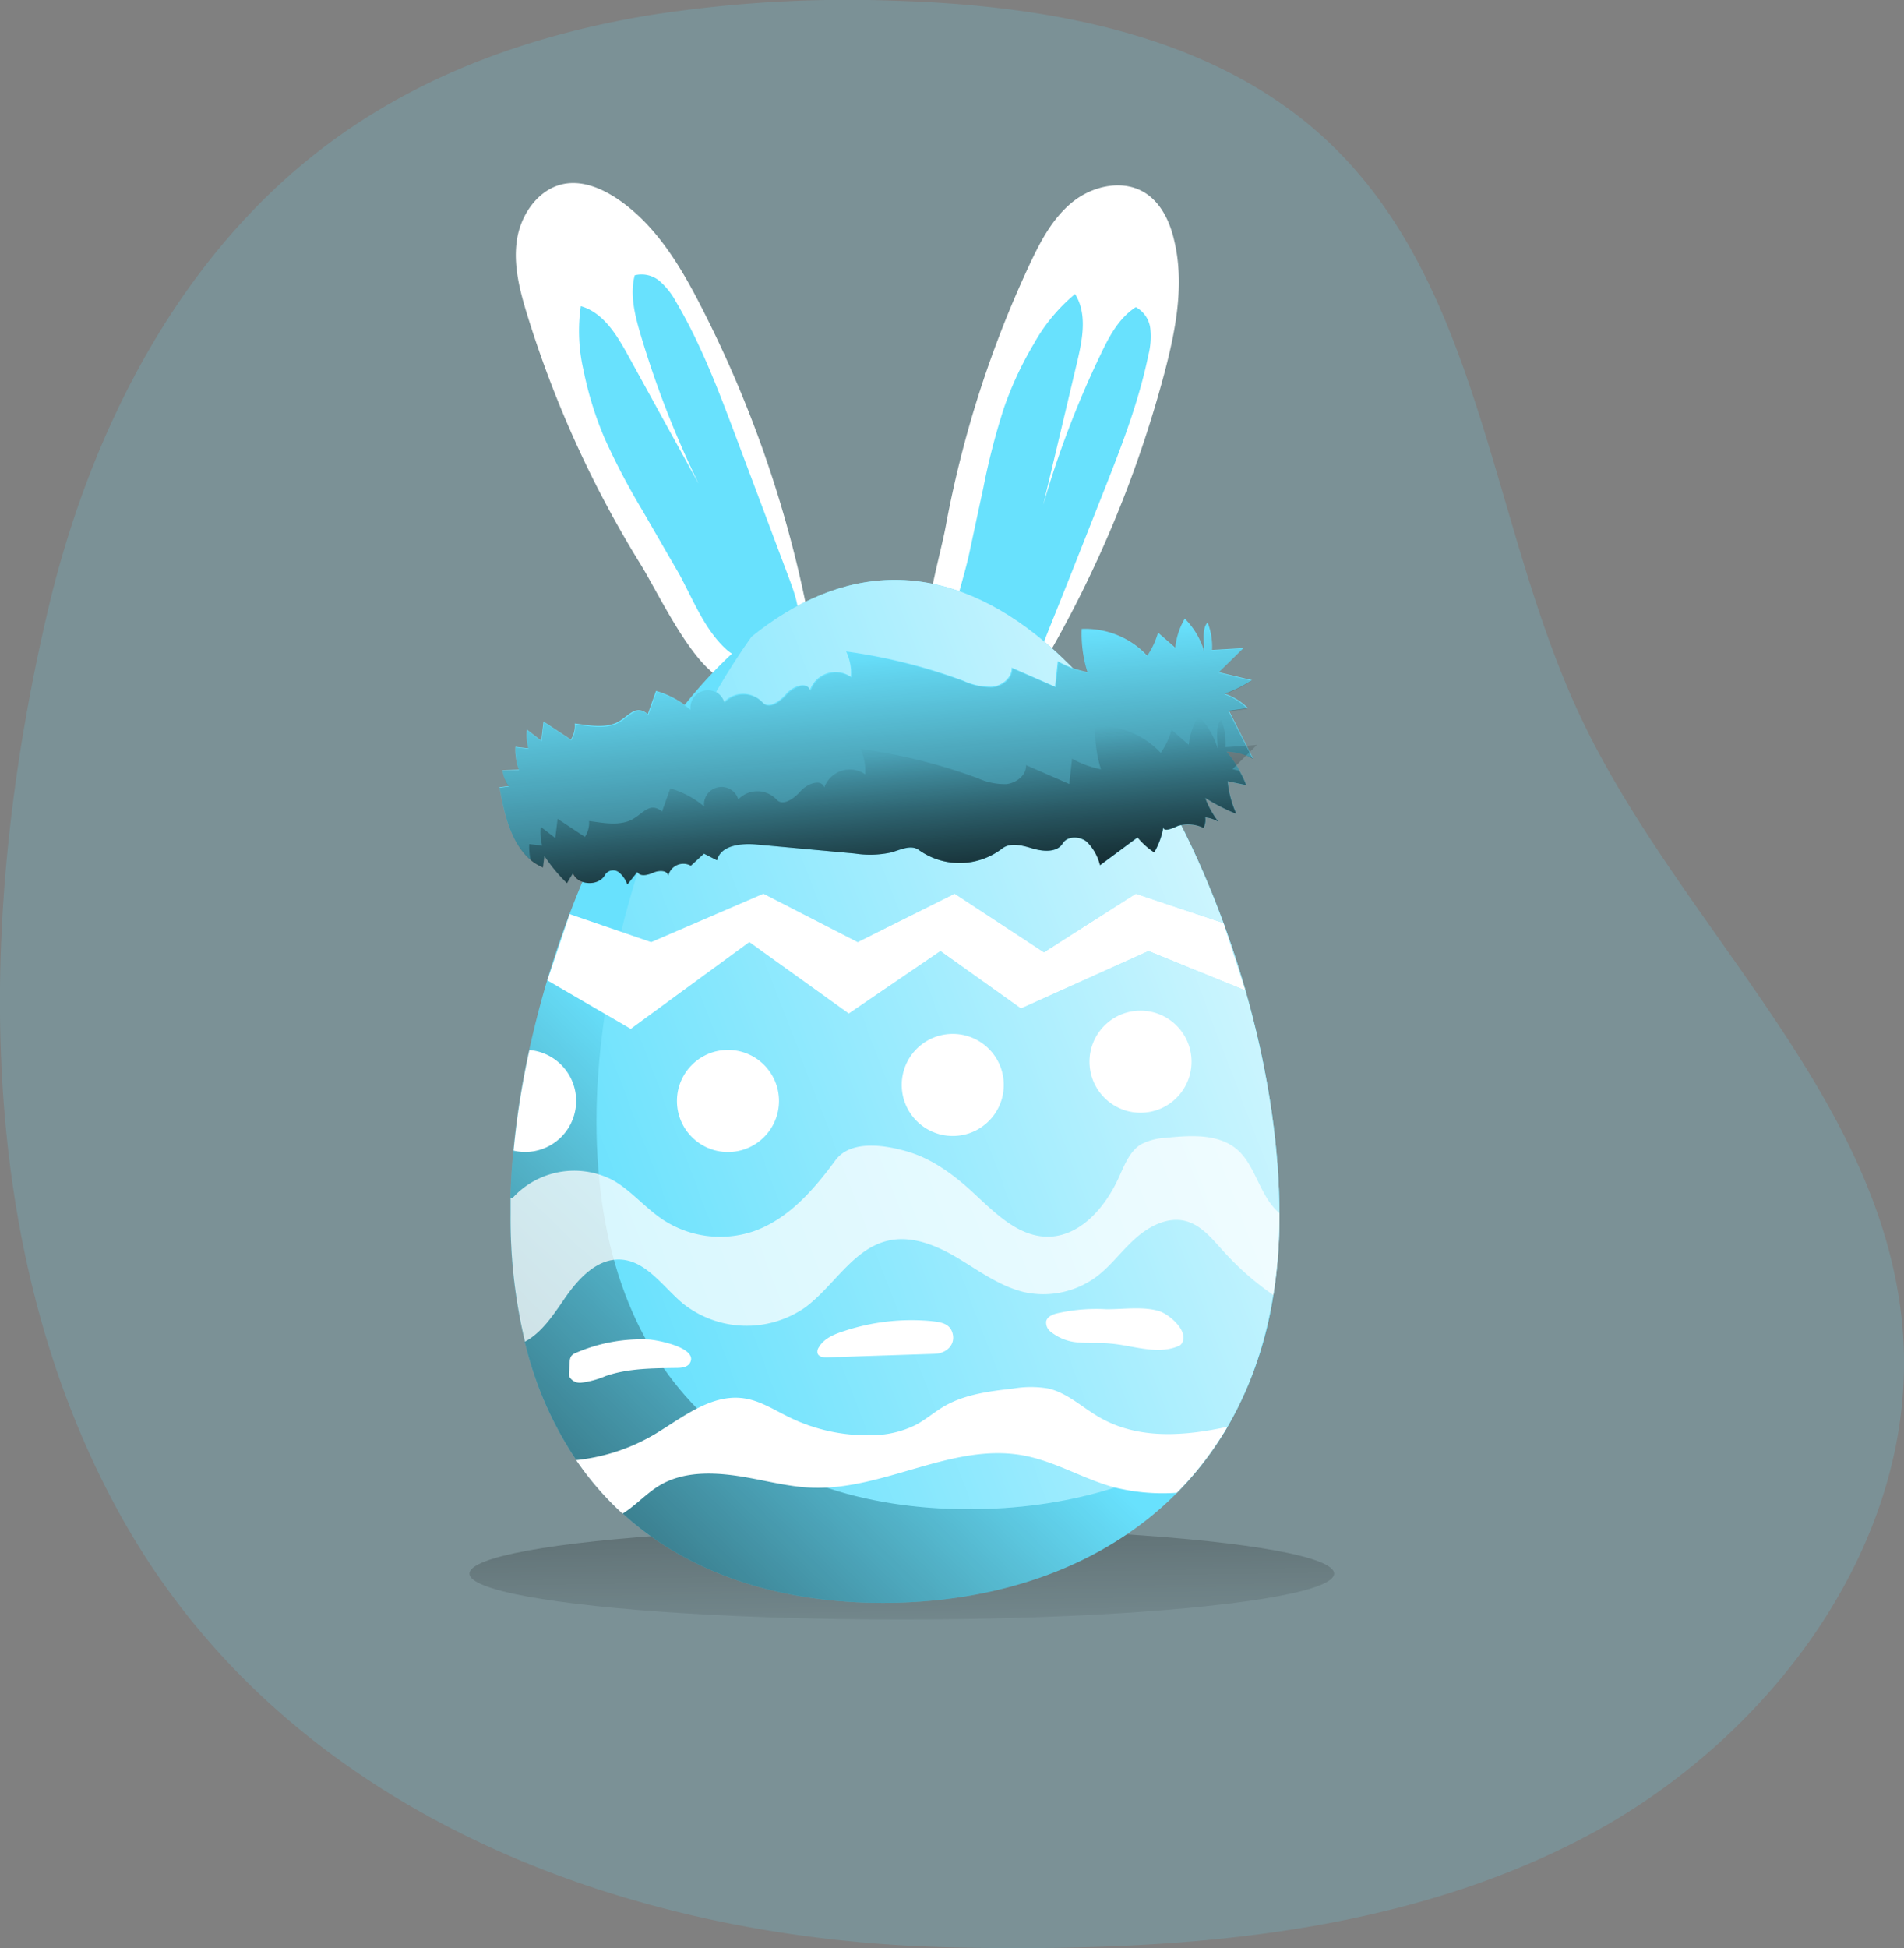 <svg id="Layer_1" data-name="Layer 1" xmlns="http://www.w3.org/2000/svg" xmlns:xlink="http://www.w3.org/1999/xlink" viewBox="0 0 315.69 322.91"><rect x="0" y="0" width="315.69" height="322.91" fill="#808080" stroke="none"/><defs><linearGradient id="linear-gradient" x1="148.48" y1="193.33" x2="149.75" y2="275.8" gradientUnits="userSpaceOnUse"><stop offset="0.01"/><stop offset="0.13" stop-opacity="0.69"/><stop offset="1" stop-opacity="0"/></linearGradient><linearGradient id="linear-gradient-2" x1="90.46" y1="285.29" x2="167.54" y2="205.36" xlink:href="#linear-gradient"/><linearGradient id="linear-gradient-3" x1="256.84" y1="152.98" x2="124.58" y2="203.41" gradientUnits="userSpaceOnUse"><stop offset="0.01" stop-color="#fff"/><stop offset="0.13" stop-color="#fff" stop-opacity="0.69"/><stop offset="1" stop-color="#fff" stop-opacity="0"/></linearGradient><linearGradient id="linear-gradient-4" x1="179.34" y1="168.31" x2="174.58" y2="113.13" xlink:href="#linear-gradient"/><linearGradient id="linear-gradient-5" x1="180.78" y1="161.38" x2="177.97" y2="128.82" xlink:href="#linear-gradient"/></defs><title>2</title><path d="M138.4,7.92C119.62,11,101.62,17.27,86.27,28.36,61,46.6,45.75,76.1,38.61,106.41c-11.4,48.44-13,104,11.31,148.92,27.2,50.37,84,71.73,138.7,72.87,35.64.74,72.61-1.6,104.24-18S349.5,260.12,346,224.65c-3.78-38.27-37.3-66.09-53.55-100.94-14.63-31.38-16.15-70.25-41.06-94.3C232.63,11.3,204.87,6.29,178.8,5.52A211.94,211.94,0,0,0,138.4,7.92Z" transform="translate(-30.63 -5.41)" fill="#68e1fd" opacity="0.18" style="isolation:isolate"/><path d="M118.07,57.67c-1.27-4.12-2.4-8.44-1.7-12.68s3.69-8.41,7.94-9.13c3-.5,6,.75,8.56,2.43,6.35,4.23,10.46,11,13.95,17.82a193.25,193.25,0,0,1,17.43,49.5c.46,2.22.87,4.57.16,6.73-1.63,5-9.93,7.85-14.19,5.54C145.07,115.09,139.94,104,136.87,99A179.35,179.35,0,0,1,118.07,57.67Z" transform="translate(-30.63 -5.41)" fill="#fff"/><path d="M144.38,102.75c-.51-1-1-2-1.56-2.91l-5.6-9.7a116.36,116.36,0,0,1-6.31-12,57.46,57.46,0,0,1-3.52-11.31,28.84,28.84,0,0,1-.46-10.67c3.72,1.05,5.95,4.74,7.82,8.13l11.72,21.31a161.32,161.32,0,0,1-9.68-24.91c-.92-3.14-1.75-6.49-.92-9.65A4.64,4.64,0,0,1,140,52a12.3,12.3,0,0,1,2.73,3.46c4.19,7.1,7.1,14.85,10,22.57l4.92,13.09,3.79,10.1c.88,2.35,1.78,4.8,1.54,7.3-.55,5.77-8,8.17-12,4.46C148,110.23,146.24,106.41,144.38,102.75Z" transform="translate(-30.63 -5.41)" fill="#68e1fd"/><path d="M201.28,49.38c1.82-3.9,3.88-7.86,7.25-10.54s8.38-3.75,12-1.43c2.56,1.64,4,4.6,4.71,7.55,1.87,7.39.34,15.2-1.62,22.56a193.07,193.07,0,0,1-20.31,48.39c-1.16,2-2.43,4-4.41,5.1-4.53,2.59-12.62-.85-14.23-5.42-2-5.52,1.7-17.19,2.76-22.92A179.33,179.33,0,0,1,201.28,49.38Z" transform="translate(-30.63 -5.41)" fill="#fff"/><path d="M190.51,100.46c.29-1.08.57-2.14.8-3.2l2.36-11a115.63,115.63,0,0,1,3.39-13.14,57.61,57.61,0,0,1,5-10.75,29,29,0,0,1,6.82-8.22c2.06,3.28,1.23,7.52.34,11.28q-2.8,11.83-5.62,23.66a160.31,160.31,0,0,1,9.55-25c1.42-3,3.05-6,5.8-7.77a4.64,4.64,0,0,1,2.4,3.52,12.35,12.35,0,0,1-.31,4.4c-1.66,8.07-4.7,15.78-7.74,23.44l-5.14,13-4,10c-.93,2.34-1.91,4.76-3.76,6.45-4.28,3.9-11.39.72-11.87-4.73C188.18,108.43,189.43,104.41,190.51,100.46Z" transform="translate(-30.63 -5.41)" fill="#68e1fd"/><ellipse cx="149.52" cy="260.83" rx="71.68" ry="7.61" fill="url(#linear-gradient)"/><path d="M242.76,206.44v.33a82.62,82.62,0,0,1-1,13.31,62.25,62.25,0,0,1-7.6,21.83c-.19.34-.39.68-.59,1a54.1,54.1,0,0,1-7.78,9.93C213.56,265.17,196,271.1,177,271.1c-17.13,0-32.19-4.83-43.15-14.85a50.19,50.19,0,0,1-7.69-8.87,59.56,59.56,0,0,1-8.52-19.57,87.45,87.45,0,0,1-2.38-21c0-1,0-1.9,0-2.86.07-2.55.23-5.15.48-7.78a139.39,139.39,0,0,1,2.63-16.67c5.85-26.94,19.44-54.5,36.82-68.51,7.35-5.93,15.38-9.43,23.78-9.43C214.13,101.52,242.62,162.58,242.76,206.44Z" transform="translate(-30.63 -5.41)" fill="#68e1fd"/><path d="M242.76,206.44v.33a82.62,82.62,0,0,1-1,13.31,62.25,62.25,0,0,1-7.6,21.83c-.19.34-.39.68-.59,1a54.1,54.1,0,0,1-7.78,9.93C213.56,265.17,196,271.1,177,271.1c-17.13,0-32.19-4.83-43.15-14.85a50.19,50.19,0,0,1-7.69-8.87,59.56,59.56,0,0,1-8.52-19.57,87.45,87.45,0,0,1-2.38-21c0-1,0-1.9,0-2.86.07-2.55.23-5.15.48-7.78a139.39,139.39,0,0,1,2.63-16.67c5.85-26.94,19.44-54.5,36.82-68.51,7.35-5.93,15.38-9.43,23.78-9.43C214.13,101.52,242.62,162.58,242.76,206.44Z" transform="translate(-30.63 -5.41)" fill="url(#linear-gradient-2)"/><path d="M242.76,206.77c0,14.61-3.39,26.63-9.22,36.15-11.59,8.52-26.46,12.64-42.27,12.64-35.21,0-61.74-20.45-61.74-64.34,0-26.1,10.1-58.39,25.7-80.27,7.35-5.93,15.38-9.43,23.78-9.43C214.22,101.52,242.76,162.89,242.76,206.77Z" transform="translate(-30.63 -5.41)" fill="#68e1fd"/><path d="M242.76,206.77c0,14.61-3.39,26.63-9.22,36.15-11.59,8.52-26.46,12.64-42.27,12.64-35.21,0-61.74-20.45-61.74-64.34,0-26.1,10.1-58.39,25.7-80.27,7.35-5.93,15.38-9.43,23.78-9.43C214.22,101.52,242.76,162.89,242.76,206.77Z" transform="translate(-30.63 -5.41)" fill="url(#linear-gradient-3)"/><polygon points="94.45 151.52 107.96 156.16 126.57 148.13 142.21 156.16 158.28 148.13 173.09 157.85 188.31 148.13 202.85 152.99 206.5 164.19 190.43 157.64 169.28 167.16 155.93 157.64 140.73 168 124.24 156.16 104.58 170.54 90.75 162.5 94.45 151.52" fill="#68e1fd"/><polygon points="94.45 151.52 107.96 156.16 126.57 148.13 142.21 156.16 158.28 148.13 173.09 157.85 188.31 148.13 202.85 152.99 206.5 164.19 190.43 157.64 169.28 167.16 155.93 157.64 140.73 168 124.24 156.16 104.58 170.54 90.75 162.5 94.45 151.52" fill="#fff"/><path d="M242.76,206.44v.33a82.62,82.62,0,0,1-1,13.31,47.45,47.45,0,0,1-8.29-7.28c-1.81-2-3.64-4.31-6.27-5-2.95-.75-6,.83-8.3,2.87s-4.08,4.58-6.53,6.4a14.79,14.79,0,0,1-12.05,2.49c-4-1-7.34-3.49-10.84-5.59s-7.61-3.83-11.59-2.92c-5.82,1.33-9,7.56-13.77,11.08a17,17,0,0,1-20.29-.68c-3.28-2.75-6-7-10.25-7.26-4-.23-7.1,3.21-9.35,6.48-1.84,2.68-3.79,5.65-6.56,7.12a87.45,87.45,0,0,1-2.38-21c0-1,0-1.9,0-2.86a1,1,0,0,1,.26.12,13.83,13.83,0,0,1,16.73-3c3,1.71,5.28,4.51,8.16,6.46a17.28,17.28,0,0,0,15.11,2c5.75-2,10-6.88,13.59-11.77,2.49-3.38,8-2.62,12-1.44s7.51,3.74,10.61,6.58c3.68,3.38,7.55,7.49,12.56,7.52,5.46,0,9.63-4.94,11.87-9.92.91-2,1.76-4.25,3.64-5.4A10,10,0,0,1,224,194c4.06-.42,8.62-.71,11.73,1.93s3.75,7.78,7,10.53Z" transform="translate(-30.63 -5.41)" fill="#fff" opacity="0.74"/><path d="M234.13,241.91c-.19.34-.39.68-.59,1a54.1,54.1,0,0,1-7.78,9.93A33.32,33.32,0,0,1,215.6,252c-5.26-1.37-10-4.39-15.38-5.36-11.66-2.12-23,5.77-34.87,5.37-4.3-.15-8.47-1.4-12.73-2s-8.84-.61-12.55,1.57c-2.25,1.32-4,3.35-6.22,4.72a50.19,50.19,0,0,1-7.69-8.87A32.12,32.12,0,0,0,139.42,243c4.55-2.78,9.23-6.56,14.51-5.82,2.76.38,5.17,2,7.68,3.2a29.13,29.13,0,0,0,13.2,2.92,16.74,16.74,0,0,0,7.59-1.67c1.69-.89,3.13-2.16,4.77-3.12,3.45-2,7.54-2.5,11.5-2.95a17.2,17.2,0,0,1,5.77,0c3.15.72,5.6,3.11,8.4,4.73C219.19,244,226.76,243.51,234.13,241.91Z" transform="translate(-30.63 -5.41)" fill="#fff"/><circle cx="120.7" cy="182.49" r="8.46" fill="#fff"/><circle cx="157.97" cy="179.83" r="8.46" fill="#fff"/><circle cx="189.1" cy="175.98" r="8.46" fill="#fff"/><path d="M126.16,187.89a8.46,8.46,0,0,1-8.46,8.46,8.69,8.69,0,0,1-1.92-.22,139.39,139.39,0,0,1,2.63-16.67A8.46,8.46,0,0,1,126.16,187.89Z" transform="translate(-30.63 -5.41)" fill="#fff"/><path d="M126.15,229.64a1.77,1.77,0,0,0-.82.57,1.91,1.91,0,0,0-.24.92L125,232.6a2.42,2.42,0,0,0,0,.93,2,2,0,0,0,2.11,1.05,15.28,15.28,0,0,0,4-1.11c3.74-1.27,7.78-1.26,11.73-1.32.82,0,1.79-.12,2.19-.83,1.4-2.51-5.42-3.82-6.92-3.89A27.27,27.27,0,0,0,126.15,229.64Z" transform="translate(-30.63 -5.41)" fill="#fff"/><path d="M170.51,226.06c-1.61.51-3.3,1.23-4.13,2.69a1.23,1.23,0,0,0-.19,1c.19.58,1,.67,1.59.65l17.88-.59c1.74-.06,3.4-1.37,2.93-3.32-.43-1.76-2-1.93-3.58-2.11A35.51,35.51,0,0,0,170.51,226.06Z" transform="translate(-30.63 -5.41)" fill="#fff"/><path d="M214.09,222.42a29.51,29.51,0,0,0-8.29.7c-.73.2-1.53.56-1.71,1.29a1.93,1.93,0,0,0,.79,1.77,8.1,8.1,0,0,0,4.74,1.75c1.71.16,3.43,0,5.14.18,3.79.32,7.75,1.92,11.25.42a1.11,1.11,0,0,0,.5-.35c1.44-2-2-4.94-3.7-5.45C220.2,221.92,216.79,222.44,214.09,222.42Z" transform="translate(-30.63 -5.41)" fill="#fff"/><path d="M125.28,128l-4.53-3-.37,3.19L118,126.35a8.8,8.8,0,0,0,.23,3.11l-2.14-.25a9.85,9.85,0,0,0,.56,3.77l-2.68.11a5.3,5.3,0,0,0,1,2.61l-1.51.2c.87,5.17,2.35,11.16,7.17,13.25l.25-1.91a26.44,26.44,0,0,0,3.74,4.51l1.05-1.65c.83,2.09,4.36,2.23,5.35.2a1.56,1.56,0,0,1,2.21-.38,4.59,4.59,0,0,1,1.45,2.05l1.65-2.08c.46.87,1.75.52,2.65.12s2.33-.44,2.47.53a2.57,2.57,0,0,1,3.75-1.68l2.17-1.94,2.16,1.09c.62-2.54,4.06-2.85,6.65-2.61l4.22.39,12,1.1a16.44,16.44,0,0,0,6.06-.19c1.54-.44,3.31-1.31,4.59-.35a11.63,11.63,0,0,0,13.75-.27c1.4-1.12,3.43-.52,5.14,0s4,.67,4.9-.85c.79-1.28,2.82-1.23,4-.28a8,8,0,0,1,2.2,3.89l6.22-4.62a12.1,12.1,0,0,0,2.76,2.49,12.61,12.61,0,0,0,1.54-4.33c-.21,1.3,2.23,0,2.45-.07a6,6,0,0,1,4.21.35,3,3,0,0,0,.29-1.75,5.69,5.69,0,0,1,2.15.71,15.42,15.42,0,0,1-2.18-3.93,31.56,31.56,0,0,0,5.18,2.64,16.89,16.89,0,0,1-1.45-5.41l3.07.65A19.15,19.15,0,0,0,234,130a10.06,10.06,0,0,1,4.4,1.14l-4-7.92,3.14-.44a10.16,10.16,0,0,0-3.85-2.39,21.08,21.08,0,0,0,4.51-2.24l-5.47-1.31,4.07-4-5.22.3a10.79,10.79,0,0,0-.72-4.53c-1,.89-.56,3.41-.59,4.76a12.74,12.74,0,0,0-3.2-5.42,12.1,12.1,0,0,0-1.59,4.81l-2.85-2.49a13,13,0,0,1-1.79,3.83,14,14,0,0,0-10.86-4.44,21.11,21.11,0,0,0,.94,7.15A16.33,16.33,0,0,1,206,115l-.46,4.2-7.17-3.13c.07,1.66-1.59,3-3.23,3.15a10.73,10.73,0,0,1-4.82-1,91.83,91.83,0,0,0-19.4-4.83,8.17,8.17,0,0,1,.77,4.19,4.5,4.5,0,0,0-6.77,2.19c-.54-1.51-2.87-.6-3.92.62s-2.95,2.59-4,1.37a4.36,4.36,0,0,0-6.33,0,2.9,2.9,0,0,0-5.66,1.17,15.14,15.14,0,0,0-5.61-3l-1.37,3.84c-2.29-1.89-3.37.86-5.68,1.62-2.09.68-4.3.2-6.42-.06A4.23,4.23,0,0,1,125.28,128Z" transform="translate(-30.63 -5.41)" fill="#68e1fd"/><path d="M237.25,130.64A10,10,0,0,0,234,130a19.52,19.52,0,0,1,1.66,2.28q.27.43.51.9a17.6,17.6,0,0,1,1.11,2.37l-3.07-.64a16.94,16.94,0,0,0,1.44,5.41,31.51,31.51,0,0,1-5.17-2.65,15.18,15.18,0,0,0,2.18,3.94,5.68,5.68,0,0,0-2.16-.71,3.11,3.11,0,0,1-.28,1.75,6,6,0,0,0-4.22-.36c-.21.05-2.65,1.38-2.44.08a12.61,12.61,0,0,1-1.54,4.33,12.34,12.34,0,0,1-2.76-2.49q-3.11,2.31-6.22,4.61a8.19,8.19,0,0,0-2.2-3.89c-1.18-.94-3.21-1-4,.29-.94,1.52-3.19,1.35-4.9.85s-3.74-1.1-5.14,0a11.62,11.62,0,0,1-13.75.27c-1.29-1-3.06-.09-4.6.36a16.38,16.38,0,0,1-6.05.19l-12-1.1-4.22-.39c-2.6-.24-6,.07-6.65,2.61l-2.16-1.1-2.17,2a2.58,2.58,0,0,0-3.76,1.68c-.14-1-1.57-.92-2.46-.53s-2.19.75-2.65-.12c-.55.69-1.1,1.39-1.66,2.08a4.51,4.51,0,0,0-1.44-2.05,1.58,1.58,0,0,0-2.22.38c-1,2-4.51,1.89-5.35-.2-.34.55-.69,1.1-1,1.65a26.65,26.65,0,0,1-3.75-4.52l-.24,1.92a8.6,8.6,0,0,1-2-1.21c-3.28-2.68-4.45-7.66-5.19-12l1.51-.21a5.27,5.27,0,0,1-1-2.61l2.69-.1a9.85,9.85,0,0,1-.56-3.77l2.14.25a8.8,8.8,0,0,1-.23-3.11l2.41,1.86c.13-1.06.25-2.13.38-3.19l4.53,3a4.17,4.17,0,0,0,.68-2.63c2.13.26,4.33.74,6.43.06,2.31-.76,3.39-3.51,5.68-1.63.45-1.28.91-2.56,1.37-3.84a15.38,15.38,0,0,1,5.61,3,2.9,2.9,0,0,1,5.66-1.17,4.36,4.36,0,0,1,6.33,0c1.05,1.22,2.93-.16,4-1.37s3.39-2.14,3.93-.62a4.49,4.49,0,0,1,6.76-2.19,8.07,8.07,0,0,0-.76-4.19,92,92,0,0,1,19.4,4.83,10.85,10.85,0,0,0,4.81,1c1.65-.19,3.31-1.49,3.24-3.15l7.17,3.13c.15-1.4.31-2.8.46-4.2a16.33,16.33,0,0,0,4.79,1.76,21.4,21.4,0,0,1-1-7.15,14.06,14.06,0,0,1,10.86,4.43,12.62,12.62,0,0,0,1.8-3.82l2.85,2.49a12.1,12.1,0,0,1,1.59-4.81,12.74,12.74,0,0,1,3.2,5.42c0-1.35-.42-3.88.59-4.76a10.76,10.76,0,0,1,.71,4.53l5.23-.3-4.07,4,5.47,1.32a21.31,21.31,0,0,1-4.51,2.24,10,10,0,0,1,3.84,2.39l-3.13.44,2.94,5.76.57,1.12.53,1A9,9,0,0,0,237.25,130.64Z" transform="translate(-30.63 -5.41)" fill="url(#linear-gradient-4)"/><path d="M239.05,128.87l-1.23,1.22-.57.55-1.64,1.63-.63.62,1.14.28a17.6,17.6,0,0,1,1.11,2.37l-3.07-.64a16.94,16.94,0,0,0,1.44,5.41,31.51,31.51,0,0,1-5.17-2.65,15.18,15.18,0,0,0,2.18,3.94,5.68,5.68,0,0,0-2.16-.71,3.11,3.11,0,0,1-.28,1.75,6,6,0,0,0-4.22-.36c-.21.05-2.65,1.38-2.44.08a12.61,12.61,0,0,1-1.54,4.33,12.34,12.34,0,0,1-2.76-2.49q-3.11,2.31-6.22,4.61a8.19,8.19,0,0,0-2.2-3.89c-1.18-.94-3.21-1-4,.29-.94,1.52-3.19,1.35-4.9.85s-3.74-1.1-5.14,0a11.62,11.62,0,0,1-13.75.27c-1.29-1-3.06-.09-4.6.36a16.38,16.38,0,0,1-6.05.19l-12-1.1-4.22-.39c-2.6-.24-6,.07-6.65,2.61l-2.16-1.1-2.17,2a2.58,2.58,0,0,0-3.76,1.68c-.14-1-1.57-.92-2.46-.53s-2.19.75-2.65-.12c-.55.69-1.1,1.39-1.66,2.08a4.51,4.51,0,0,0-1.44-2.05,1.58,1.58,0,0,0-2.22.38c-1,2-4.51,1.89-5.35-.2-.34.55-.69,1.1-1,1.65a26.65,26.65,0,0,1-3.75-4.52l-.24,1.92a8.6,8.6,0,0,1-2-1.21,9.92,9.92,0,0,1-.24-2.66l2.14.25a8.8,8.8,0,0,1-.23-3.11l2.41,1.86c.13-1.06.26-2.13.38-3.19l4.53,3a4.24,4.24,0,0,0,.69-2.63c2.12.26,4.32.74,6.42.06,2.31-.76,3.39-3.51,5.68-1.63.45-1.28.91-2.56,1.37-3.84a15.31,15.31,0,0,1,5.61,3,2.9,2.9,0,0,1,5.66-1.17,4.36,4.36,0,0,1,6.33,0c1.05,1.22,2.94-.16,4-1.37s3.39-2.14,3.93-.62a4.5,4.5,0,0,1,6.77-2.19,8.17,8.17,0,0,0-.77-4.19,92,92,0,0,1,19.4,4.83,10.85,10.85,0,0,0,4.81,1c1.65-.19,3.31-1.49,3.24-3.15l7.17,3.13c.15-1.4.31-2.8.46-4.2a16.33,16.33,0,0,0,4.79,1.76,21.37,21.37,0,0,1-.95-7.15,14,14,0,0,1,10.86,4.43,12.62,12.62,0,0,0,1.8-3.82l2.85,2.49a12.1,12.1,0,0,1,1.59-4.81,12.74,12.74,0,0,1,3.2,5.42c0-1.35-.42-3.87.59-4.76a10.63,10.63,0,0,1,.71,4.53l3.43-.2Z" transform="translate(-30.63 -5.41)" fill="url(#linear-gradient-5)"/></svg>